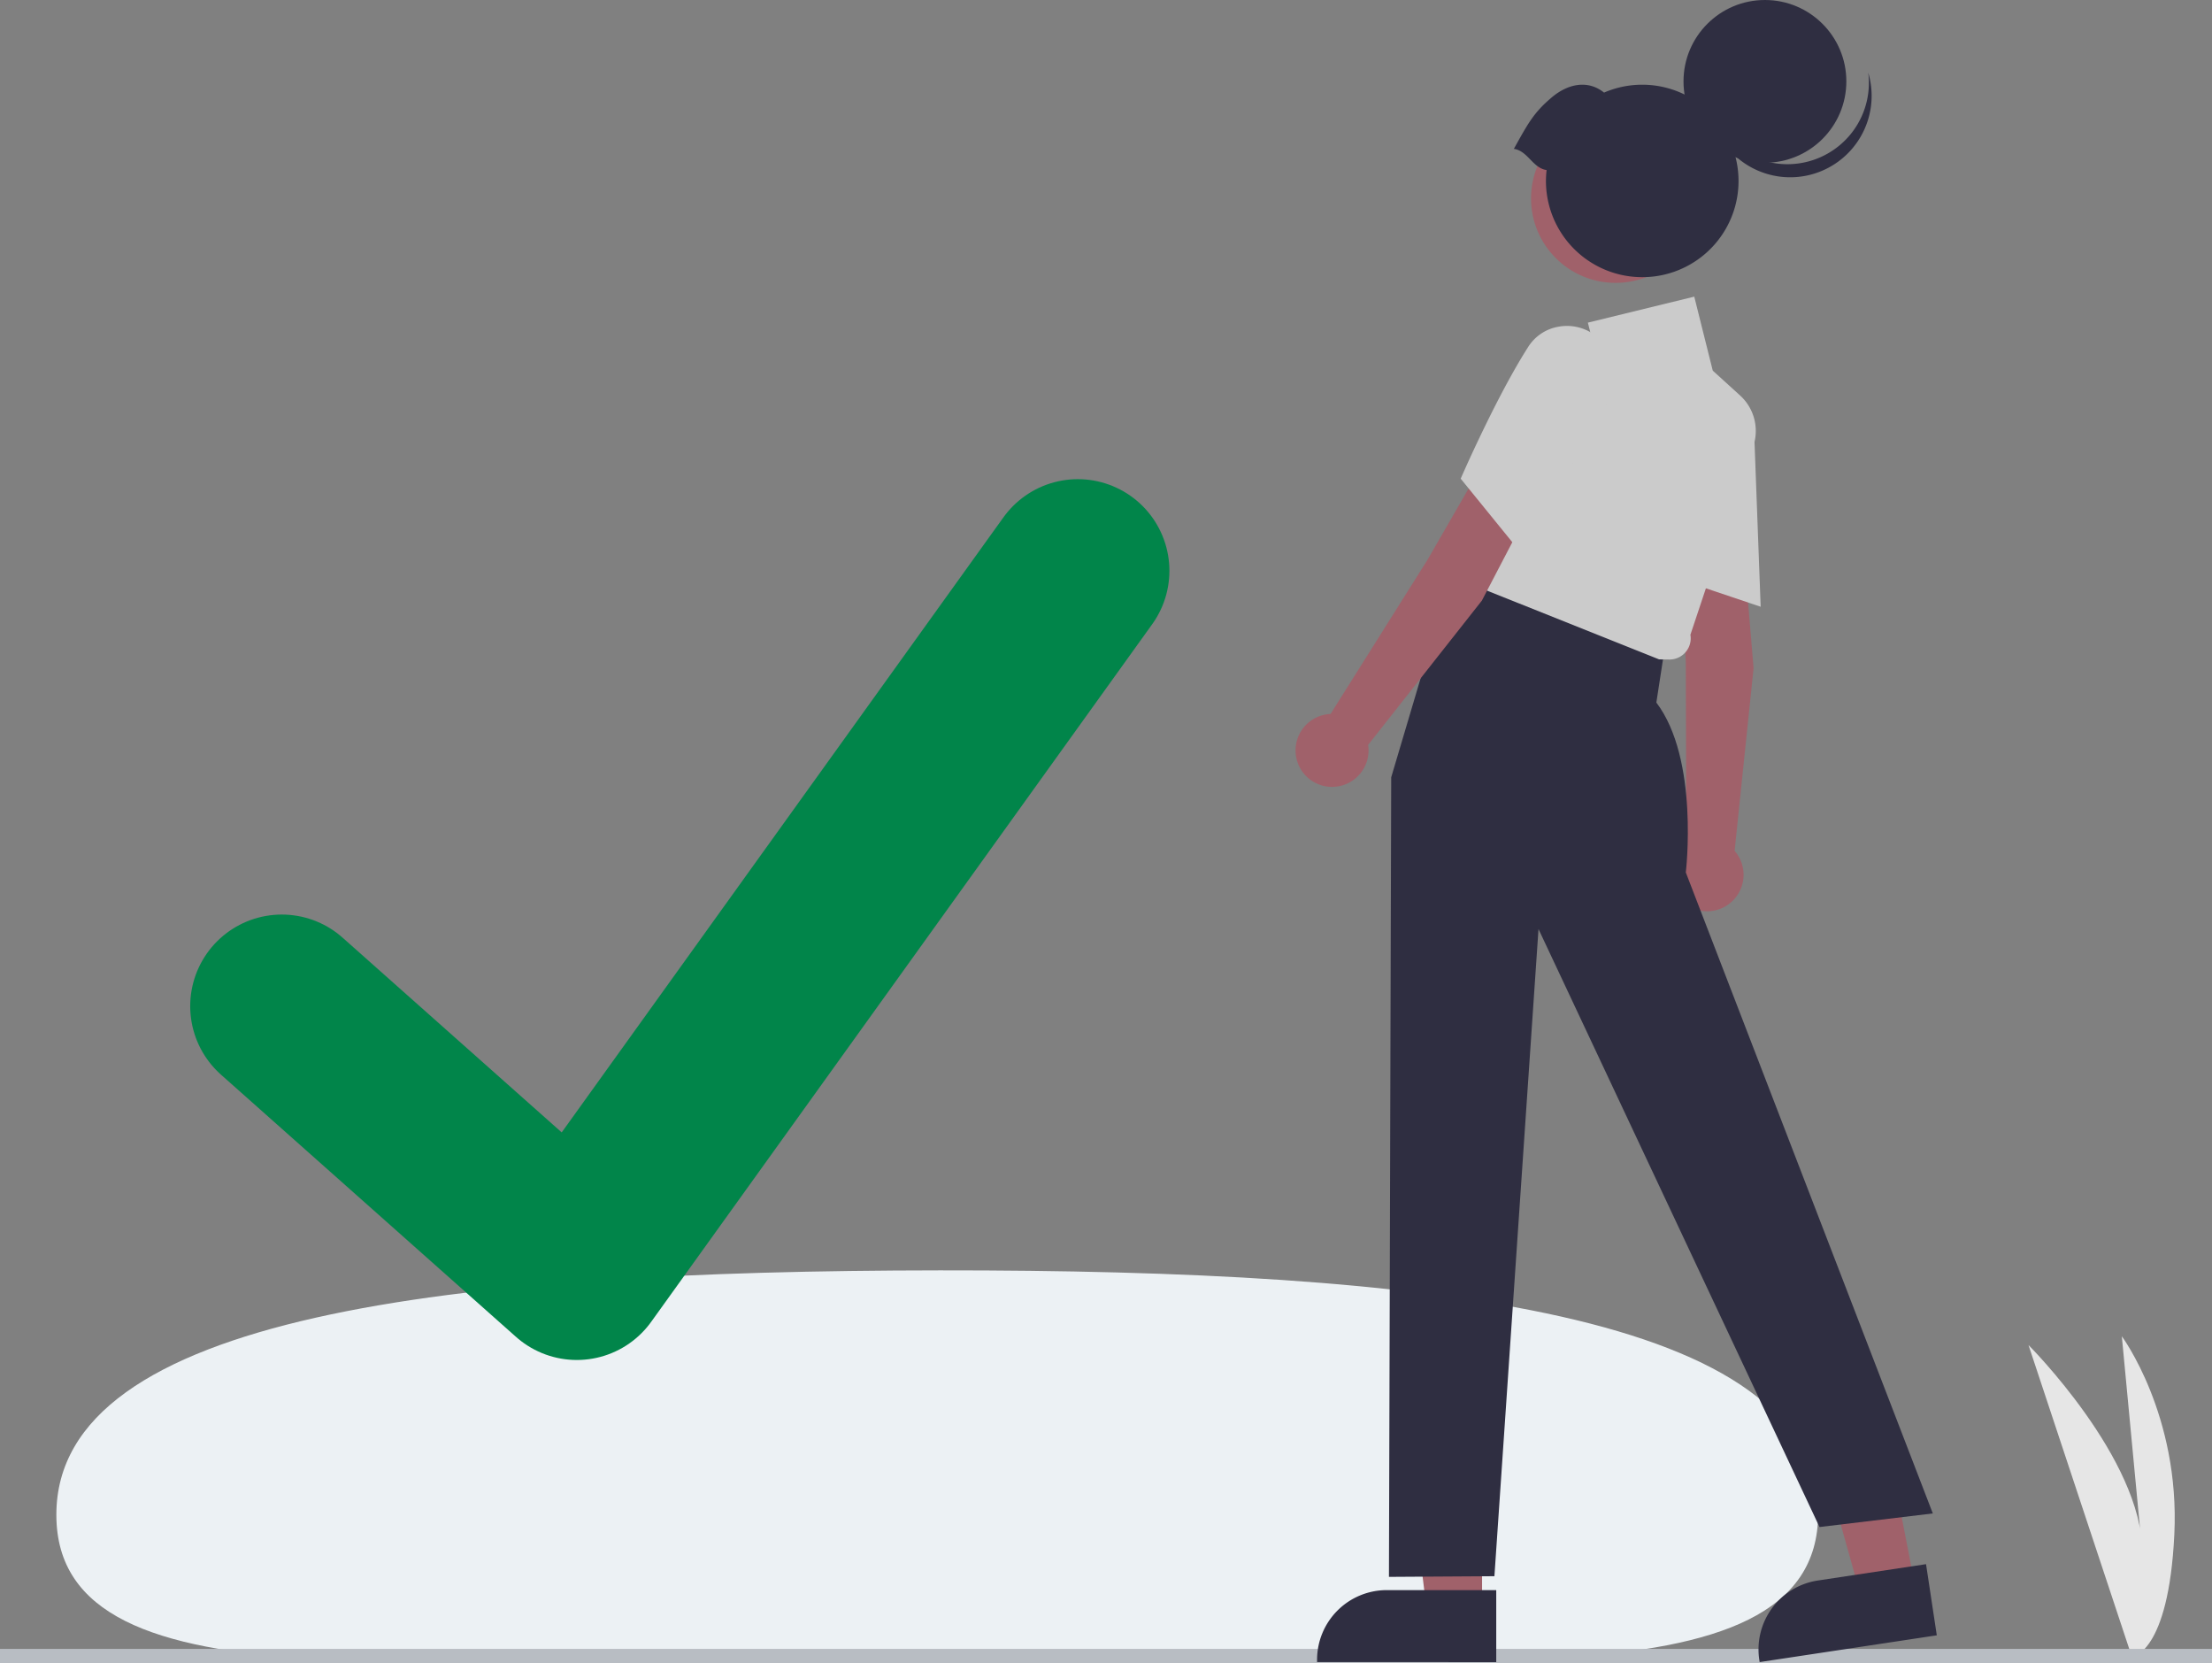 <svg width="314" height="236" fill="none" xmlns="http://www.w3.org/2000/svg">
    <rect width="100%" height="100%" fill="#808080" stroke="none"/>
    <path d="m302.632 235.146-14.681-44.267s16.148 16.135 16.148 29.373l-2.899-30.615s8.281 11.171 7.453 28.133c-.828 16.963-6.021 17.376-6.021 17.376Z"
          fill="#E6E6E6"/>
    <path d="M258.092 214.775c.024 28.42-56.387 19.678-125.448 19.738-69.061.059-124.62 8.898-124.644-19.522-.025-28.42 56.366-34.65 125.427-34.71 69.061-.059 124.64 6.074 124.665 34.494Z"
          fill="#ECF1F4"/>
    <path d="M40 142.787 81.88 180 153 81" stroke="#01854A" stroke-width="26" stroke-linecap="round"
          stroke-linejoin="round"/>
    <path d="M314 234H0v2h314v-2Z" fill="#B8BDC3"/>
    <path d="m210.383 228.233-7.887-.001-3.753-30.4h11.642l-.002 30.401Z" fill="#A0616A"/>
    <path d="M212.396 225.659H196.862a9.894 9.894 0 0 0-9.9 9.891v.322l25.434.001v-10.214Z" fill="#2F2E41"/>
    <path d="m271.801 224.821-7.799 1.178-8.259-29.499 10.225-1.738 5.833 30.059Z" fill="#A0616A"/>
    <path d="m273.406 221.976-15.359 2.32h-.001a9.902 9.902 0 0 0-6.488 3.91 9.883 9.883 0 0 0-1.82 7.349l.048.318 25.148-3.799-1.528-10.098Z"
          fill="#2F2E41"/>
    <path d="m247.481 77.573-8.758 2.293.582 14.188.073 25.833a5.173 5.173 0 0 0-.5 8.122 5.18 5.18 0 0 0 8.595-4.448 5.182 5.182 0 0 0-1.238-2.814l2.691-25.926-1.445-17.248Z"
          fill="#A0616A"/>
    <path d="M249.006 61.322a7.144 7.144 0 0 0-4.42-6.353 6.687 6.687 0 0 0-7.235 1.163 6.37 6.37 0 0 0-2.124 4.925c-.024 8.311 1.854 20.426 1.873 20.547l.03.193 12.802 4.308-.926-24.783Z"
          fill="#CBCBCB"/>
    <path d="m226.117 84.916-19.58-5.064-9.051 30.458-.321 113.47 14.972-.094 6.259-91.839 39.89 84.861 16.085-1.929-35.065-90.968s1.931-16.073-4.182-24.109l1.287-8.357-10.294-6.43Z"
          fill="#2F2E41"/>
    <path d="M239.318 92.494a2.987 2.987 0 0 0 .64-2.412l8.931-26.772a6.803 6.803 0 0 0-1.88-7.19l-3.877-3.52-2.627-10.502-15.102 3.688 1.245 4.973-6.835-1.241-14.395 32.036 30.09 12.018 1.482.023a3.003 3.003 0 0 0 2.328-1.101Z"
          fill="#CBCBCB"/>
    <path d="m218.359 69.889-8.628-2.74-7.098 12.302-13.757 21.871a5.184 5.184 0 0 0-4.699 3.525 5.17 5.17 0 0 0 1.618 5.644 5.185 5.185 0 0 0 7.956-1.74 5.163 5.163 0 0 0 .459-3.039l16.144-20.475 8.005-15.348Z"
          fill="#A0616A"/>
    <path d="M228.34 56.968a7.142 7.142 0 0 0-.337-7.729 6.682 6.682 0 0 0-6.736-2.882 6.372 6.372 0 0 0-4.43 3.028c-4.466 7.012-9.36 18.254-9.409 18.367l-.077.178 8.515 10.478 12.474-21.44Z"
          fill="#CBCBCB"/>
    <path d="M229.334 40.144c-6.627 0-11.999-5.368-11.999-11.99 0-6.621 5.372-11.989 11.999-11.989 6.626 0 11.998 5.368 11.998 11.99 0 6.62-5.372 11.989-11.998 11.989Z"
          fill="#A0616A"/>
    <path d="M250.536 23.097c-6.383 0-11.557-5.17-11.557-11.548C238.979 5.17 244.153 0 250.536 0s11.558 5.17 11.558 11.549c0 6.378-5.175 11.548-11.558 11.548Z"
          fill="#2F2E41"/>
    <path d="M260.505 21.111a11.56 11.56 0 0 1-15.098-1.351 11.55 11.55 0 0 1-2.75-4.713 11.558 11.558 0 0 0 18.188 7.956 11.559 11.559 0 0 0 4.75-7.97 11.546 11.546 0 0 0-.392-4.721 11.531 11.531 0 0 1-4.698 10.8Z"
          fill="#2F2E41"/>
    <path d="M214.895 21.125c2.018-3.61 2.79-5.117 5.391-7.312 2.301-1.941 5.131-2.511 7.413-.672a13.678 13.678 0 0 1 15.888 3.754 13.65 13.65 0 0 1-5.789 21.617 13.681 13.681 0 0 1-15.642-4.677 13.648 13.648 0 0 1-2.704-8.157c.002-.517.033-1.032.093-1.545-1.984-.278-2.666-2.73-4.65-3.008Z"
          fill="#2F2E41"/>
</svg>